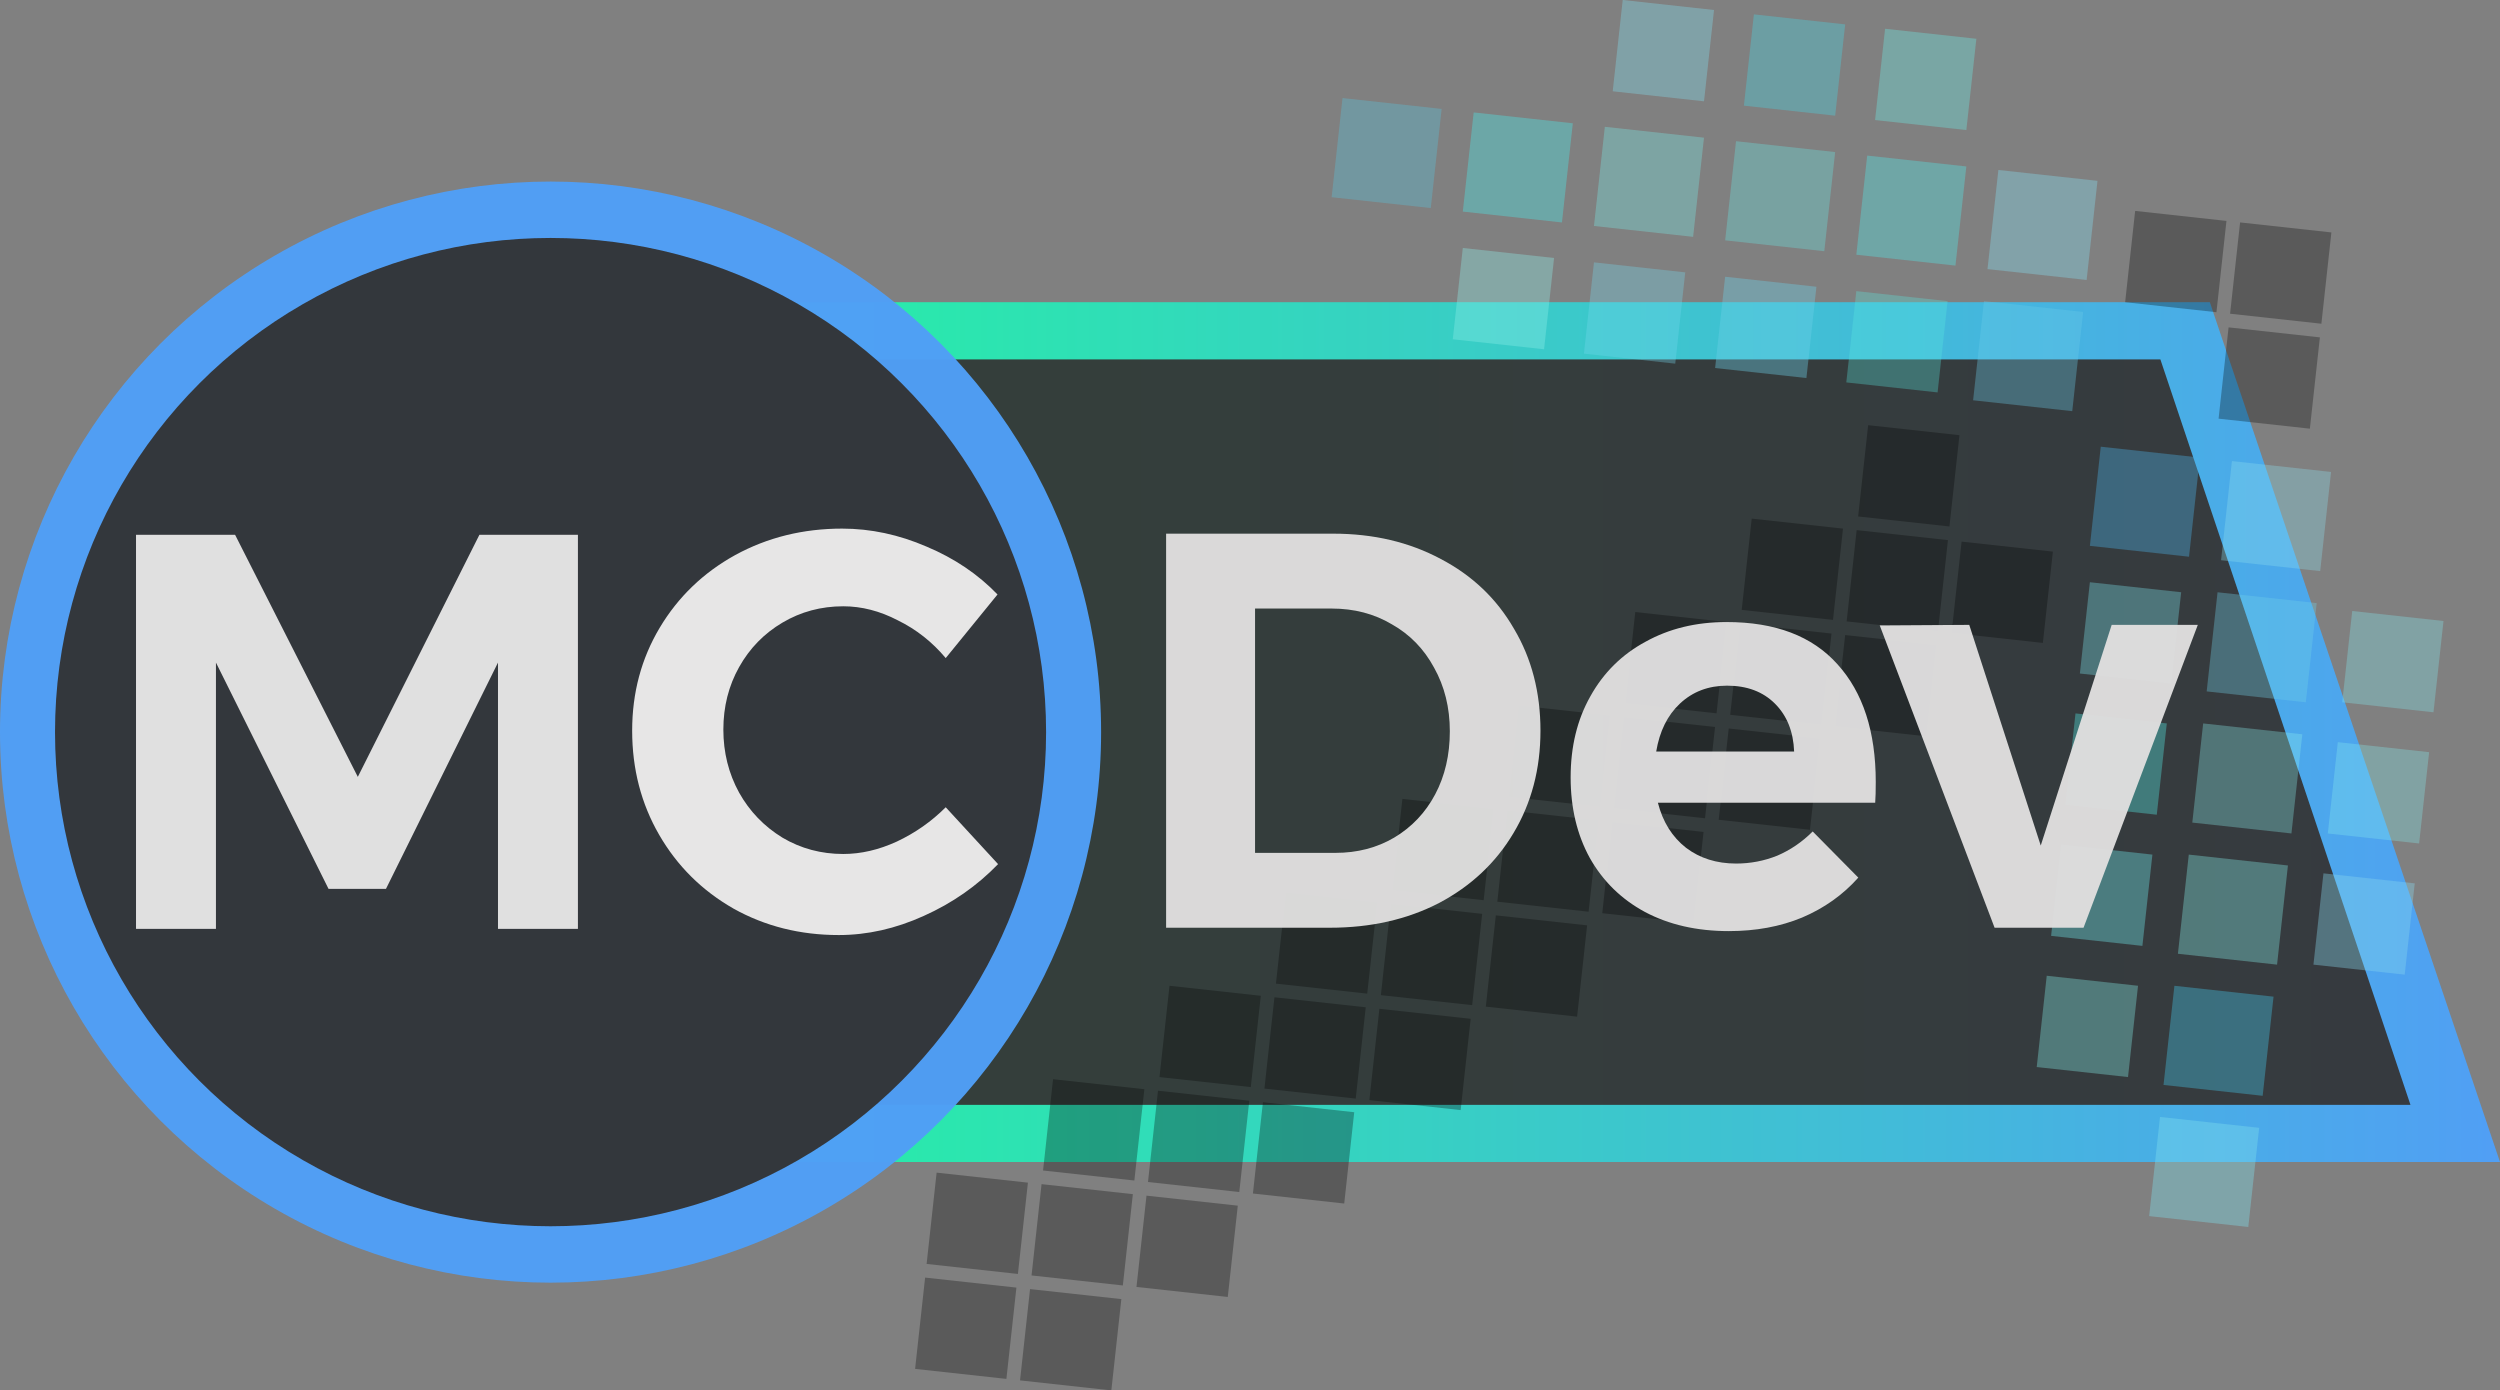 <?xml version="1.0" encoding="UTF-8" standalone="no"?>
<svg
   xmlns:osb="http://www.openswatchbook.org/uri/2009/osb"
   xmlns:dc="http://purl.org/dc/elements/1.1/"
   xmlns:cc="http://creativecommons.org/ns#"
   xmlns:rdf="http://www.w3.org/1999/02/22-rdf-syntax-ns#"
   xmlns:svg="http://www.w3.org/2000/svg"
   xmlns="http://www.w3.org/2000/svg"
   xmlns:xlink="http://www.w3.org/1999/xlink"
   xmlns:sodipodi="http://sodipodi.sourceforge.net/DTD/sodipodi-0.dtd"
   xmlns:inkscape="http://www.inkscape.org/namespaces/inkscape"
   id="Layer_1"
   viewBox="0 0 213.162 118.552"
   height="126.456"
   width="227.373"
   version="1.1"
   sodipodi:docname="icon.svg"
   inkscape:version="0.92.1 r"
   inkscape:export-filename="/home/demonwav/bitmap.png"
   inkscape:export-xdpi="122.703"
   inkscape:export-ydpi="122.703">
  <rect x="0" y="0" width="213.162" height="118.552" fill="#808080" stroke="none"/>
  <sodipodi:namedview
     pagecolor="#ffffff"
     bordercolor="#666666"
     borderopacity="1"
     objecttolerance="10"
     gridtolerance="10"
     guidetolerance="10"
     inkscape:pageopacity="0"
     inkscape:pageshadow="2"
     inkscape:window-width="2560"
     inkscape:window-height="1382"
     id="namedview4666"
     showgrid="false"
     showguides="true"
     inkscape:guide-bbox="true"
     inkscape:zoom="2"
     inkscape:cx="0.49597192"
     inkscape:cy="102.2243"
     inkscape:window-x="1600"
     inkscape:window-y="0"
     inkscape:window-maximized="1"
     inkscape:current-layer="layer3"
     inkscape:measure-start="0,0"
     inkscape:measure-end="0,0"
     fit-margin-top="0"
     fit-margin-left="0"
     fit-margin-right="0"
     fit-margin-bottom="0" />
  <defs
     id="defs4221">
    <linearGradient
       id="linearGradient4964"
       osb:paint="solid">
      <stop
         style="stop-color:#0e5001;stop-opacity:1;;opacity:0.961"
         offset="0"
         id="stop4962" />
    </linearGradient>
    <clipPath
       clipPathUnits="userSpaceOnUse"
       id="clipPath4615">
      <circle
         style="opacity:0.996;fill:#13f102;fill-opacity:1;stroke:none;stroke-width:0.922;stroke-linecap:square;stroke-linejoin:miter;stroke-miterlimit:4;stroke-dasharray:none;stroke-opacity:1"
         id="circle4617"
         cx="70"
         cy="70"
         r="46.943"
         transform="rotate(47.693)" />
    </clipPath>
    <linearGradient
       inkscape:collect="always"
       xlink:href="#linearGradient5451-254"
       id="linearGradient5445-861"
       x1="68.345"
       y1="70"
       x2="230.22"
       y2="70"
       gradientUnits="userSpaceOnUse"
       gradientTransform="matrix(1.037,0,0,1,-2.533,0)" />
    <linearGradient
       spreadMethod="pad"
       x1="598.44"
       x2="535.22"
       gradientTransform="matrix(1.473,0,0,2.216,-235.17,-536.78)"
       y1="560.7"
       gradientUnits="userSpaceOnUse"
       y2="601.17"
       id="linearGradient5451-254">
      <stop
         style="stop-color:#1ffa9b;stop-opacity:1;opacity:0.969"
         offset="0"
         stop-color="#f28317"
         id="stop12523" />
      <stop
         style="stop-color:#509ef5;stop-opacity:1;opacity:0.989"
         offset="1"
         stop-color="#f8fa1f"
         id="stop12525" />
    </linearGradient>
    <linearGradient
       inkscape:collect="always"
       xlink:href="#linearGradient5451-254"
       id="linearGradient4603-216"
       x1="-67.017"
       y1="97.486"
       x2="56.732"
       y2="98.334"
       gradientUnits="userSpaceOnUse" />
  </defs>
  <title
     id="title4240">icon_intellij_rust</title>
  <g
     inkscape:groupmode="layer"
     id="layer5"
     inkscape:label="Dev Color Background"
     style="display:inline;opacity:0.989"
     transform="translate(-23.057,-7.577)">
    <path
       style="opacity:0.998;fill:url(#linearGradient5445-861);fill-opacity:1;stroke:none;stroke-width:1.761;stroke-linecap:square;stroke-linejoin:miter;stroke-miterlimit:4;stroke-dasharray:none;stroke-opacity:1"
       d="M 68.345,33.345 H 211.478 l 24.742,73.311 H 68.345 Z"
       id="rect4633"
       inkscape:connector-curvature="0"
       sodipodi:nodetypes="ccccc" />
  </g>
  <g
     inkscape:groupmode="layer"
     id="layer4"
     inkscape:label="Dev Background"
     style="display:inline;opacity:0.999"
     transform="translate(-23.057,-7.577)">
    <path
       sodipodi:nodetypes="ccccc"
       inkscape:connector-curvature="0"
       id="path5437"
       d="M 74.02,38.22 H 207.261 l 21.324,63.561 H 74.02 Z"
       style="opacity:0.965;fill:#353434;fill-opacity:0.969;stroke:none;stroke-width:1.571;stroke-linecap:square;stroke-linejoin:miter;stroke-miterlimit:4;stroke-dasharray:none;stroke-opacity:1" />
  </g>
  <g
     inkscape:groupmode="layer"
     id="layer3"
     inkscape:label="Circle Background"
     transform="translate(-23.057,-7.577)">
    <path
       transform="rotate(-47.693)"
       style="opacity:0.978;fill:url(#linearGradient4603-216);fill-opacity:1.0;stroke:none;stroke-width:0.962;stroke-linecap:square;stroke-linejoin:miter;stroke-miterlimit:4;stroke-dasharray:none;stroke-opacity:1"
       d="M -75.375,96.598 -2.294,30.5 65.473,105.165 -7.369,171.174 Z"
       id="rect4585"
       inkscape:connector-curvature="0"
       sodipodi:nodetypes="ccccc"
       clip-path="url(#clipPath4615)" />
  </g>
  <g
     inkscape:groupmode="layer"
     id="layer2"
     inkscape:label="Dark Circle"
     transform="translate(-23.057,-7.577)">
    <ellipse
       cy="70"
       cx="70"
       id="path4670"
       style="opacity:0.967;fill:#313030;fill-opacity:0.968;stroke:none;stroke-width:0.922;stroke-linecap:square;stroke-linejoin:miter;stroke-miterlimit:4;stroke-dasharray:none;stroke-opacity:1"
       rx="42.252"
       ry="42.134" />
  </g>
  <g
     inkscape:groupmode="layer"
     id="layer10"
     inkscape:label="Pickaxe"
     transform="translate(-1.6406249e-7,15.48)"
     style="display:inline">
    <g
       style="display:inline;opacity:0.973"
       id="g14325"
       transform="rotate(-70.896,132.043,-27.862)" />
    <g
       style="display:inline;opacity:0.464"
       id="g14445"
       transform="rotate(6.257,-848.16,5.19)">
      <rect
         style="display:inline;opacity:0.786;fill:#59e7de;fill-opacity:0.863;stroke:none;stroke-width:0.365;stroke-linecap:square;stroke-linejoin:miter;stroke-miterlimit:4;stroke-dasharray:none;stroke-opacity:1"
         id="rect5637-5"
         width="7.831"
         height="7.831"
         x="152.735"
         y="-100.373" />
      <rect
         style="display:inline;opacity:0.817;fill:#68e8e7;fill-opacity:0.863;stroke:none;stroke-width:0.397;stroke-linecap:square;stroke-linejoin:miter;stroke-miterlimit:4;stroke-dasharray:none;stroke-opacity:1"
         id="rect5637-35"
         width="8.504"
         height="8.505"
         x="141.147"
         y="-111.962" />
      <rect
         style="display:inline;opacity:0.86;fill:#7be2eb;fill-opacity:0.863;stroke:none;stroke-width:0.365;stroke-linecap:square;stroke-linejoin:miter;stroke-miterlimit:4;stroke-dasharray:none;stroke-opacity:1"
         id="rect5637-62"
         width="7.831"
         height="7.831"
         x="175.237"
         y="-77.87" />
      <rect
         style="display:inline;opacity:0.811;fill:#8beeef;fill-opacity:0.863;stroke:none;stroke-width:0.397;stroke-linecap:square;stroke-linejoin:miter;stroke-miterlimit:4;stroke-dasharray:none;stroke-opacity:1"
         id="rect5637-9"
         width="8.504"
         height="8.505"
         x="186.151"
         y="-66.955" />
      <rect
         style="display:inline;opacity:0.87;fill:#7aeae6;fill-opacity:0.863;stroke:none;stroke-width:0.397;stroke-linecap:square;stroke-linejoin:miter;stroke-miterlimit:4;stroke-dasharray:none;stroke-opacity:1"
         id="rect5637-1"
         width="8.504"
         height="8.505"
         x="129.895"
         y="-111.962" />
      <rect
         style="display:inline;opacity:0.991;fill:#4fe4e2;fill-opacity:0.863;stroke:none;stroke-width:0.397;stroke-linecap:square;stroke-linejoin:miter;stroke-miterlimit:4;stroke-dasharray:none;stroke-opacity:1"
         id="rect5637"
         width="8.504"
         height="8.505"
         x="118.644"
         y="-111.962" />
      <rect
         style="display:inline;opacity:0.908;fill:#83ebe5;fill-opacity:0.863;stroke:none;stroke-width:0.397;stroke-linecap:square;stroke-linejoin:miter;stroke-miterlimit:4;stroke-dasharray:none;stroke-opacity:1"
         id="rect5637-2"
         width="8.504"
         height="8.505"
         x="186.151"
         y="-55.703" />
      <rect
         style="display:inline;opacity:0.97;fill:#43c3e3;fill-opacity:0.863;stroke:none;stroke-width:0.397;stroke-linecap:square;stroke-linejoin:miter;stroke-miterlimit:4;stroke-dasharray:none;stroke-opacity:1"
         id="rect5637-70"
         width="8.504"
         height="8.505"
         x="186.151"
         y="-44.451" />
      <rect
         style="display:inline;opacity:0.848;fill:#6bcce9;fill-opacity:0.863;stroke:none;stroke-width:0.397;stroke-linecap:square;stroke-linejoin:miter;stroke-miterlimit:4;stroke-dasharray:none;stroke-opacity:1"
         id="rect5637-93"
         width="8.504"
         height="8.505"
         x="163.649"
         y="-100.71" />
      <rect
         style="display:inline;opacity:0.944;fill:#4aafe3;fill-opacity:0.863;stroke:none;stroke-width:0.397;stroke-linecap:square;stroke-linejoin:miter;stroke-miterlimit:4;stroke-dasharray:none;stroke-opacity:1"
         id="rect5637-6"
         width="8.504"
         height="8.505"
         x="174.9"
         y="-89.458" />
      <rect
         style="display:inline;opacity:0.933;fill:#53e5e7;fill-opacity:0.863;stroke:none;stroke-width:0.397;stroke-linecap:square;stroke-linejoin:miter;stroke-miterlimit:4;stroke-dasharray:none;stroke-opacity:1"
         id="rect5637-0"
         width="8.504"
         height="8.505"
         x="152.398"
         y="-111.962" />
      <rect
         style="display:inline;opacity:0.85;fill:#72d0e8;fill-opacity:0.863;stroke:none;stroke-width:0.397;stroke-linecap:square;stroke-linejoin:miter;stroke-miterlimit:4;stroke-dasharray:none;stroke-opacity:1"
         id="rect5637-626"
         width="8.504"
         height="8.505"
         x="186.151"
         y="-78.206" />
      <rect
         style="display:inline;opacity:0.898;fill:#49d3e3;fill-opacity:0.863;stroke:none;stroke-width:0.365;stroke-linecap:square;stroke-linejoin:miter;stroke-miterlimit:4;stroke-dasharray:none;stroke-opacity:1"
         id="rect5637-18"
         width="7.831"
         height="7.831"
         x="141.483"
         y="-122.877" />
      <rect
         style="display:inline;opacity:0.907;fill:#83dded;fill-opacity:0.863;stroke:none;stroke-width:0.365;stroke-linecap:square;stroke-linejoin:miter;stroke-miterlimit:4;stroke-dasharray:none;stroke-opacity:1"
         id="rect5637-79"
         width="7.831"
         height="7.831"
         x="130.232"
         y="-122.877" />
      <rect
         style="display:inline;opacity:0.952;fill:#6dcfe7;fill-opacity:0.863;stroke:none;stroke-width:0.365;stroke-linecap:square;stroke-linejoin:miter;stroke-miterlimit:4;stroke-dasharray:none;stroke-opacity:1"
         id="rect5637-20"
         width="7.831"
         height="7.831"
         x="141.483"
         y="-100.373" />
      <rect
         style="display:inline;opacity:0.828;fill:#74d6ec;fill-opacity:0.863;stroke:none;stroke-width:0.365;stroke-linecap:square;stroke-linejoin:miter;stroke-miterlimit:4;stroke-dasharray:none;stroke-opacity:1"
         id="rect5637-23"
         width="7.831"
         height="7.831"
         x="130.232"
         y="-100.373" />
      <rect
         style="display:inline;opacity:0.925;fill:#55e9e3;fill-opacity:0.863;stroke:none;stroke-width:0.365;stroke-linecap:square;stroke-linejoin:miter;stroke-miterlimit:4;stroke-dasharray:none;stroke-opacity:1"
         id="rect5637-75"
         width="7.831"
         height="7.831"
         x="175.237"
         y="-66.618" />
      <rect
         style="display:inline;opacity:0.951;fill:#6ee5ea;fill-opacity:0.863;stroke:none;stroke-width:0.365;stroke-linecap:square;stroke-linejoin:miter;stroke-miterlimit:4;stroke-dasharray:none;stroke-opacity:1"
         id="rect5637-92"
         width="7.831"
         height="7.831"
         x="175.237"
         y="-55.366" />
      <rect
         style="display:inline;opacity:0.926;fill:#87d5ec;fill-opacity:0.863;stroke:none;stroke-width:0.365;stroke-linecap:square;stroke-linejoin:miter;stroke-miterlimit:4;stroke-dasharray:none;stroke-opacity:1"
         id="rect5637-28"
         width="7.831"
         height="7.831"
         x="197.739"
         y="-55.366" />
      <rect
         style="display:inline;opacity:0.814;fill:#85ebec;fill-opacity:0.863;stroke:none;stroke-width:0.365;stroke-linecap:square;stroke-linejoin:miter;stroke-miterlimit:4;stroke-dasharray:none;stroke-opacity:1"
         id="rect5637-97"
         width="7.831"
         height="7.831"
         x="197.739"
         y="-66.618" />
      <rect
         style="display:inline;opacity:0.946;fill:#83d8eb;fill-opacity:0.863;stroke:none;stroke-width:0.397;stroke-linecap:square;stroke-linejoin:miter;stroke-miterlimit:4;stroke-dasharray:none;stroke-opacity:1"
         id="rect5637-3"
         width="8.504"
         height="8.505"
         x="163.649"
         y="-111.962" />
      <rect
         style="display:inline;opacity:0.829;fill:#8ddeee;fill-opacity:0.863;stroke:none;stroke-width:0.397;stroke-linecap:square;stroke-linejoin:miter;stroke-miterlimit:4;stroke-dasharray:none;stroke-opacity:1"
         id="rect5637-61"
         width="8.504"
         height="8.505"
         x="186.151"
         y="-89.458" />
      <rect
         style="display:inline;opacity:0.827;fill:#81e5eb;fill-opacity:0.863;stroke:none;stroke-width:0.365;stroke-linecap:square;stroke-linejoin:miter;stroke-miterlimit:4;stroke-dasharray:none;stroke-opacity:1"
         id="rect5637-29"
         width="7.831"
         height="7.831"
         x="197.739"
         y="-77.87" />
      <rect
         style="display:inline;opacity:0.886;fill:#6bebe3;fill-opacity:0.863;stroke:none;stroke-width:0.365;stroke-linecap:square;stroke-linejoin:miter;stroke-miterlimit:4;stroke-dasharray:none;stroke-opacity:1"
         id="rect5637-31"
         width="7.831"
         height="7.831"
         x="152.735"
         y="-122.877" />
      <rect
         style="display:inline;opacity:0.796;fill:#55c9e5;fill-opacity:0.863;stroke:none;stroke-width:0.397;stroke-linecap:square;stroke-linejoin:miter;stroke-miterlimit:4;stroke-dasharray:none;stroke-opacity:1"
         id="rect5637-94"
         width="8.504"
         height="8.505"
         x="107.393"
         y="-111.962" />
      <rect
         style="display:inline;opacity:0.887;fill:#8dece7;fill-opacity:0.863;stroke:none;stroke-width:0.365;stroke-linecap:square;stroke-linejoin:miter;stroke-miterlimit:4;stroke-dasharray:none;stroke-opacity:1"
         id="rect5637-78"
         width="7.831"
         height="7.831"
         x="118.981"
         y="-100.373" />
      <rect
         style="display:inline;opacity:0.954;fill:#7edeed;fill-opacity:0.863;stroke:none;stroke-width:0.397;stroke-linecap:square;stroke-linejoin:miter;stroke-miterlimit:4;stroke-dasharray:none;stroke-opacity:1"
         id="rect5637-50"
         width="8.504"
         height="8.505"
         x="186.151"
         y="-33.2" />
      <rect
         style="display:inline;opacity:0.9;fill:#82eae4;fill-opacity:0.863;stroke:none;stroke-width:0.365;stroke-linecap:square;stroke-linejoin:miter;stroke-miterlimit:4;stroke-dasharray:none;stroke-opacity:1"
         id="rect5637-10"
         width="7.831"
         height="7.831"
         x="175.237"
         y="-44.115" />
      <rect
         style="display:inline;opacity:0.987;fill:#000000;fill-opacity:0.648;stroke:none;stroke-width:0.365;stroke-linecap:square;stroke-linejoin:miter;stroke-miterlimit:4;stroke-dasharray:none;stroke-opacity:1"
         id="rect5637-7-1"
         width="7.831"
         height="7.831"
         x="163.986"
         y="-80.12" />
      <rect
         style="display:inline;opacity:0.987;fill:#000000;fill-opacity:0.648;stroke:none;stroke-width:0.365;stroke-linecap:square;stroke-linejoin:miter;stroke-miterlimit:4;stroke-dasharray:none;stroke-opacity:1"
         id="rect5637-7-5"
         width="7.831"
         height="7.831"
         x="154.985"
         y="-80.12" />
      <rect
         style="display:inline;opacity:0.987;fill:#000000;fill-opacity:0.648;stroke:none;stroke-width:0.365;stroke-linecap:square;stroke-linejoin:miter;stroke-miterlimit:4;stroke-dasharray:none;stroke-opacity:1"
         id="rect5637-7-54"
         width="7.831"
         height="7.831"
         x="154.985"
         y="-71.119" />
      <rect
         style="display:inline;opacity:0.987;fill:#000000;fill-opacity:0.648;stroke:none;stroke-width:0.365;stroke-linecap:square;stroke-linejoin:miter;stroke-miterlimit:4;stroke-dasharray:none;stroke-opacity:1"
         id="rect5637-7-7"
         width="7.831"
         height="7.831"
         x="145.984"
         y="-71.119" />
      <rect
         style="display:inline;opacity:0.987;fill:#000000;fill-opacity:0.648;stroke:none;stroke-width:0.365;stroke-linecap:square;stroke-linejoin:miter;stroke-miterlimit:4;stroke-dasharray:none;stroke-opacity:1"
         id="rect5637-7-6"
         width="7.831"
         height="7.831"
         x="145.984"
         y="-62.117" />
      <rect
         style="display:inline;opacity:0.987;fill:#000000;fill-opacity:0.648;stroke:none;stroke-width:0.365;stroke-linecap:square;stroke-linejoin:miter;stroke-miterlimit:4;stroke-dasharray:none;stroke-opacity:1"
         id="rect5637-7-56"
         width="7.831"
         height="7.831"
         x="136.983"
         y="-62.117" />
      <rect
         style="display:inline;opacity:0.987;fill:#000000;fill-opacity:0.648;stroke:none;stroke-width:0.365;stroke-linecap:square;stroke-linejoin:miter;stroke-miterlimit:4;stroke-dasharray:none;stroke-opacity:1"
         id="rect5637-7-9"
         width="7.831"
         height="7.831"
         x="175.624"
         y="-109.762" />
      <rect
         style="display:inline;opacity:0.987;fill:#000000;fill-opacity:0.648;stroke:none;stroke-width:0.365;stroke-linecap:square;stroke-linejoin:miter;stroke-miterlimit:4;stroke-dasharray:none;stroke-opacity:1"
         id="rect5637-7-3"
         width="7.831"
         height="7.831"
         x="184.625"
         y="-100.76" />
      <rect
         style="display:inline;opacity:0.987;fill:#000000;fill-opacity:0.648;stroke:none;stroke-width:0.365;stroke-linecap:square;stroke-linejoin:miter;stroke-miterlimit:4;stroke-dasharray:none;stroke-opacity:1"
         id="rect5637-7-74"
         width="7.831"
         height="7.831"
         x="184.625"
         y="-109.762" />
      <rect
         style="display:inline;opacity:0.987;fill:#000000;fill-opacity:0.648;stroke:none;stroke-width:0.365;stroke-linecap:square;stroke-linejoin:miter;stroke-miterlimit:4;stroke-dasharray:none;stroke-opacity:1"
         id="rect5637-7-52"
         width="7.831"
         height="7.831"
         x="154.985"
         y="-89.121" />
      <rect
         style="display:inline;opacity:0.987;fill:#000000;fill-opacity:0.648;stroke:none;stroke-width:0.365;stroke-linecap:square;stroke-linejoin:miter;stroke-miterlimit:4;stroke-dasharray:none;stroke-opacity:1"
         id="rect5637-7-547"
         width="7.831"
         height="7.831"
         x="145.984"
         y="-80.12" />
      <rect
         style="display:inline;opacity:0.987;fill:#000000;fill-opacity:0.648;stroke:none;stroke-width:0.365;stroke-linecap:square;stroke-linejoin:miter;stroke-miterlimit:4;stroke-dasharray:none;stroke-opacity:1"
         id="rect5637-7-4"
         width="7.831"
         height="7.831"
         x="136.983"
         y="-71.119" />
      <rect
         style="display:inline;opacity:0.987;fill:#000000;fill-opacity:0.648;stroke:none;stroke-width:0.365;stroke-linecap:square;stroke-linejoin:miter;stroke-miterlimit:4;stroke-dasharray:none;stroke-opacity:1"
         id="rect5637-7-43"
         width="7.831"
         height="7.831"
         x="127.982"
         y="-62.117" />
      <rect
         style="display:inline;opacity:0.987;fill:#000000;fill-opacity:0.648;stroke:none;stroke-width:0.365;stroke-linecap:square;stroke-linejoin:miter;stroke-miterlimit:4;stroke-dasharray:none;stroke-opacity:1"
         id="rect5637-7-0"
         width="7.831"
         height="7.831"
         x="136.983"
         y="-53.116" />
      <rect
         style="display:inline;opacity:0.987;fill:#000000;fill-opacity:0.648;stroke:none;stroke-width:0.365;stroke-linecap:square;stroke-linejoin:miter;stroke-miterlimit:4;stroke-dasharray:none;stroke-opacity:1"
         id="rect5637-7-78"
         width="7.831"
         height="7.831"
         x="127.982"
         y="-53.116" />
      <rect
         style="display:inline;opacity:0.987;fill:#000000;fill-opacity:0.648;stroke:none;stroke-width:0.365;stroke-linecap:square;stroke-linejoin:miter;stroke-miterlimit:4;stroke-dasharray:none;stroke-opacity:1"
         id="rect5637-7-68"
         width="7.831"
         height="7.831"
         x="118.981"
         y="-53.116" />
      <rect
         style="display:inline;opacity:0.987;fill:#000000;fill-opacity:0.648;stroke:none;stroke-width:0.365;stroke-linecap:square;stroke-linejoin:miter;stroke-miterlimit:4;stroke-dasharray:none;stroke-opacity:1"
         id="rect5637-7-8"
         width="7.831"
         height="7.831"
         x="127.982"
         y="-44.115" />
      <rect
         style="display:inline;opacity:0.987;fill:#000000;fill-opacity:0.648;stroke:none;stroke-width:0.365;stroke-linecap:square;stroke-linejoin:miter;stroke-miterlimit:4;stroke-dasharray:none;stroke-opacity:1"
         id="rect5637-7-431"
         width="7.831"
         height="7.831"
         x="118.981"
         y="-44.115" />
      <rect
         style="display:inline;opacity:0.987;fill:#000000;fill-opacity:0.648;stroke:none;stroke-width:0.365;stroke-linecap:square;stroke-linejoin:miter;stroke-miterlimit:4;stroke-dasharray:none;stroke-opacity:1"
         id="rect5637-7-68-4"
         width="7.831"
         height="7.831"
         x="109.98"
         y="-44.115" />
      <rect
         style="display:inline;opacity:0.987;fill:#000000;fill-opacity:0.648;stroke:none;stroke-width:0.365;stroke-linecap:square;stroke-linejoin:miter;stroke-miterlimit:4;stroke-dasharray:none;stroke-opacity:1"
         id="rect5637-7-8-9"
         width="7.831"
         height="7.831"
         x="118.981"
         y="-35.113" />
      <rect
         style="display:inline;opacity:0.987;fill:#000000;fill-opacity:0.648;stroke:none;stroke-width:0.365;stroke-linecap:square;stroke-linejoin:miter;stroke-miterlimit:4;stroke-dasharray:none;stroke-opacity:1"
         id="rect5637-7-431-2"
         width="7.831"
         height="7.831"
         x="109.98"
         y="-35.113" />
      <rect
         style="display:inline;opacity:0.987;fill:#000000;fill-opacity:0.648;stroke:none;stroke-width:0.365;stroke-linecap:square;stroke-linejoin:miter;stroke-miterlimit:4;stroke-dasharray:none;stroke-opacity:1"
         id="rect5637-7-68-9"
         width="7.831"
         height="7.831"
         x="100.979"
         y="-35.113" />
      <rect
         style="display:inline;opacity:0.987;fill:#000000;fill-opacity:0.648;stroke:none;stroke-width:0.365;stroke-linecap:square;stroke-linejoin:miter;stroke-miterlimit:4;stroke-dasharray:none;stroke-opacity:1"
         id="rect5637-7-8-2"
         width="7.831"
         height="7.831"
         x="109.98"
         y="-26.112" />
      <rect
         style="display:inline;opacity:0.987;fill:#000000;fill-opacity:0.648;stroke:none;stroke-width:0.365;stroke-linecap:square;stroke-linejoin:miter;stroke-miterlimit:4;stroke-dasharray:none;stroke-opacity:1"
         id="rect5637-7-431-6"
         width="7.831"
         height="7.831"
         x="100.979"
         y="-26.112" />
      <rect
         style="display:inline;opacity:0.987;fill:#000000;fill-opacity:0.648;stroke:none;stroke-width:0.365;stroke-linecap:square;stroke-linejoin:miter;stroke-miterlimit:4;stroke-dasharray:none;stroke-opacity:1"
         id="rect5637-7-68-6"
         width="7.831"
         height="7.831"
         x="91.978"
         y="-26.112" />
      <rect
         style="display:inline;opacity:0.987;fill:#000000;fill-opacity:0.648;stroke:none;stroke-width:0.365;stroke-linecap:square;stroke-linejoin:miter;stroke-miterlimit:4;stroke-dasharray:none;stroke-opacity:1"
         id="rect5637-7-8-4"
         width="7.831"
         height="7.831"
         x="100.979"
         y="-17.111" />
      <rect
         style="display:inline;opacity:0.987;fill:#000000;fill-opacity:0.648;stroke:none;stroke-width:0.365;stroke-linecap:square;stroke-linejoin:miter;stroke-miterlimit:4;stroke-dasharray:none;stroke-opacity:1"
         id="rect5637-7-431-9"
         width="7.831"
         height="7.831"
         x="91.978"
         y="-17.111" />
      <rect
         style="display:inline;opacity:0.987;fill:#000000;fill-opacity:0.648;stroke:none;stroke-width:0.365;stroke-linecap:square;stroke-linejoin:miter;stroke-miterlimit:4;stroke-dasharray:none;stroke-opacity:1"
         id="rect5637-7-68-5"
         width="7.831"
         height="7.831"
         x="82.977"
         y="-17.111" />
      <rect
         style="display:inline;opacity:0.987;fill:#000000;fill-opacity:0.648;stroke:none;stroke-width:0.365;stroke-linecap:square;stroke-linejoin:miter;stroke-miterlimit:4;stroke-dasharray:none;stroke-opacity:1"
         id="rect5637-7-8-0"
         width="7.831"
         height="7.831"
         x="91.978"
         y="-8.109" />
      <rect
         style="display:inline;opacity:0.987;fill:#000000;fill-opacity:0.648;stroke:none;stroke-width:0.365;stroke-linecap:square;stroke-linejoin:miter;stroke-miterlimit:4;stroke-dasharray:none;stroke-opacity:1"
         id="rect5637-7-431-4"
         width="7.831"
         height="7.831"
         x="82.977"
         y="-8.109" />
    </g>
  </g>
  <g
     inkscape:groupmode="layer"
     id="layer1"
     inkscape:label="MC"
     transform="translate(-23.057,-7.577)">
    <g
       style="font-style:normal;font-variant:normal;font-weight:600;font-stretch:normal;font-size:40px;line-height:125%;font-family:'URW Gothic';-inkscape-font-specification:'URW Gothic Semi-Bold';letter-spacing:0px;word-spacing:0px;opacity:0.967;fill:#edecec;fill-opacity:1;stroke:none;stroke-width:1px;stroke-linecap:butt;stroke-linejoin:miter;stroke-opacity:1"
       id="text5012">
      <path
         d="m 34.654,53.176 h 8.448 l 10.464,20.64 10.368,-20.64 h 8.4 v 33.6 h -6.816 v -22.704 l -9.552,19.296 h -4.896 l -9.6,-19.296 v 22.704 h -6.816 z"
         style="font-style:normal;font-variant:normal;font-weight:600;font-stretch:normal;font-size:48px;line-height:169.6%;font-family:Montserrat;-inkscape-font-specification:'Montserrat Semi-Bold';text-align:center;letter-spacing:-0.39px;word-spacing:6.87px;text-anchor:middle;opacity:0.962;fill:#edecec;fill-opacity:1"
         id="path3480"
         inkscape:connector-curvature="0" />
      <path
         d="m 103.694,63.688 q -1.728,-2.064 -4.08,-3.216 -2.304,-1.2 -4.656,-1.2 -2.832,0 -5.184,1.392 -2.352,1.392 -3.696,3.792 -1.344,2.4 -1.344,5.328 0,2.928 1.344,5.376 1.344,2.4 3.696,3.84 2.352,1.392 5.184,1.392 2.256,0 4.56,-1.056 2.352,-1.104 4.176,-2.928 l 4.464,4.848 q -2.688,2.784 -6.336,4.416 -3.6,1.632 -7.248,1.632 -4.944,0 -8.976,-2.256 -4.032,-2.304 -6.336,-6.288 -2.304,-3.984 -2.304,-8.88 0,-4.848 2.352,-8.784 2.352,-3.936 6.432,-6.192 4.128,-2.256 9.12,-2.256 3.648,0 7.2,1.536 3.552,1.488 6.048,4.08 z"
         style="font-style:normal;font-variant:normal;font-weight:600;font-stretch:normal;font-size:48px;line-height:169.6%;font-family:Montserrat;-inkscape-font-specification:'Montserrat Semi-Bold';text-align:center;letter-spacing:-0.39px;word-spacing:6.87px;text-anchor:middle;opacity:0.996;fill:#edecec;fill-opacity:1"
         id="path3482"
         inkscape:connector-curvature="0" />
    </g>
  </g>
  <g
     inkscape:groupmode="layer"
     id="layer6"
     inkscape:label="Dev Text"
     style="display:inline;opacity:0.973"
     transform="translate(-23.057,-7.577)">
    <g
       style="font-style:normal;font-weight:normal;font-size:40px;line-height:125%;font-family:sans-serif;letter-spacing:0px;word-spacing:0px;opacity:0.998;fill:#151414;fill-opacity:1;stroke:none;stroke-width:1px;stroke-linecap:butt;stroke-linejoin:miter;stroke-opacity:1"
       id="text5465">
      <path
         d="m 136.741,53.08 q 5.136,0 9.168,2.16 4.032,2.112 6.24,5.952 2.256,3.792 2.256,8.688 0,4.896 -2.304,8.736 -2.256,3.792 -6.336,5.952 -4.08,2.112 -9.312,2.112 h -13.968 v -33.6 z m 0.192,27.216 q 2.784,0 4.992,-1.296 2.256,-1.344 3.504,-3.696 1.248,-2.352 1.248,-5.376 0,-3.024 -1.344,-5.424 -1.296,-2.4 -3.6,-3.696 -2.256,-1.344 -5.136,-1.344 h -6.528 v 20.832 z"
         style="font-style:normal;font-variant:normal;font-weight:600;font-stretch:normal;font-size:48px;line-height:1000%;font-family:Montserrat;-inkscape-font-specification:'Montserrat Semi-Bold';opacity:0.986;fill:#e0dfdf;fill-opacity:1"
         id="path3473"
         inkscape:connector-curvature="0" />
      <path
         d="m 170.273,60.616 q 6.24,0 9.456,3.6 3.264,3.6 3.264,10.032 0,1.152 -0.048,1.776 h -18.528 q 0.624,2.448 2.4,3.84 1.776,1.344 4.272,1.344 1.824,0 3.504,-0.672 1.68,-0.72 3.024,-2.064 l 3.888,3.936 q -1.968,2.208 -4.8,3.408 -2.784,1.152 -6.24,1.152 -4.08,0 -7.152,-1.632 -3.024,-1.632 -4.704,-4.608 -1.632,-2.976 -1.632,-6.864 0,-3.936 1.68,-6.912 1.68,-3.024 4.704,-4.656 3.024,-1.68 6.912,-1.68 z m 5.76,11.04 q -0.096,-2.544 -1.632,-4.08 -1.536,-1.536 -4.08,-1.536 -2.4,0 -4.032,1.536 -1.584,1.488 -2.016,4.08 z"
         style="font-style:normal;font-variant:normal;font-weight:600;font-stretch:normal;font-size:48px;line-height:1000%;font-family:Montserrat;-inkscape-font-specification:'Montserrat Semi-Bold';opacity:0.986;fill:#e0dfdf;fill-opacity:1"
         id="path3475"
         inkscape:connector-curvature="0" />
      <path
         d="m 183.333,60.904 7.632,-0.048 6.096,18.816 6.048,-18.816 h 7.344 l -9.744,25.824 h -7.584 z"
         style="font-style:normal;font-variant:normal;font-weight:600;font-stretch:normal;font-size:48px;line-height:1000%;font-family:Montserrat;-inkscape-font-specification:'Montserrat Semi-Bold';opacity:0.986;fill:#e0dfdf;fill-opacity:1"
         id="path3477"
         inkscape:connector-curvature="0" />
    </g>
  </g>
</svg>
